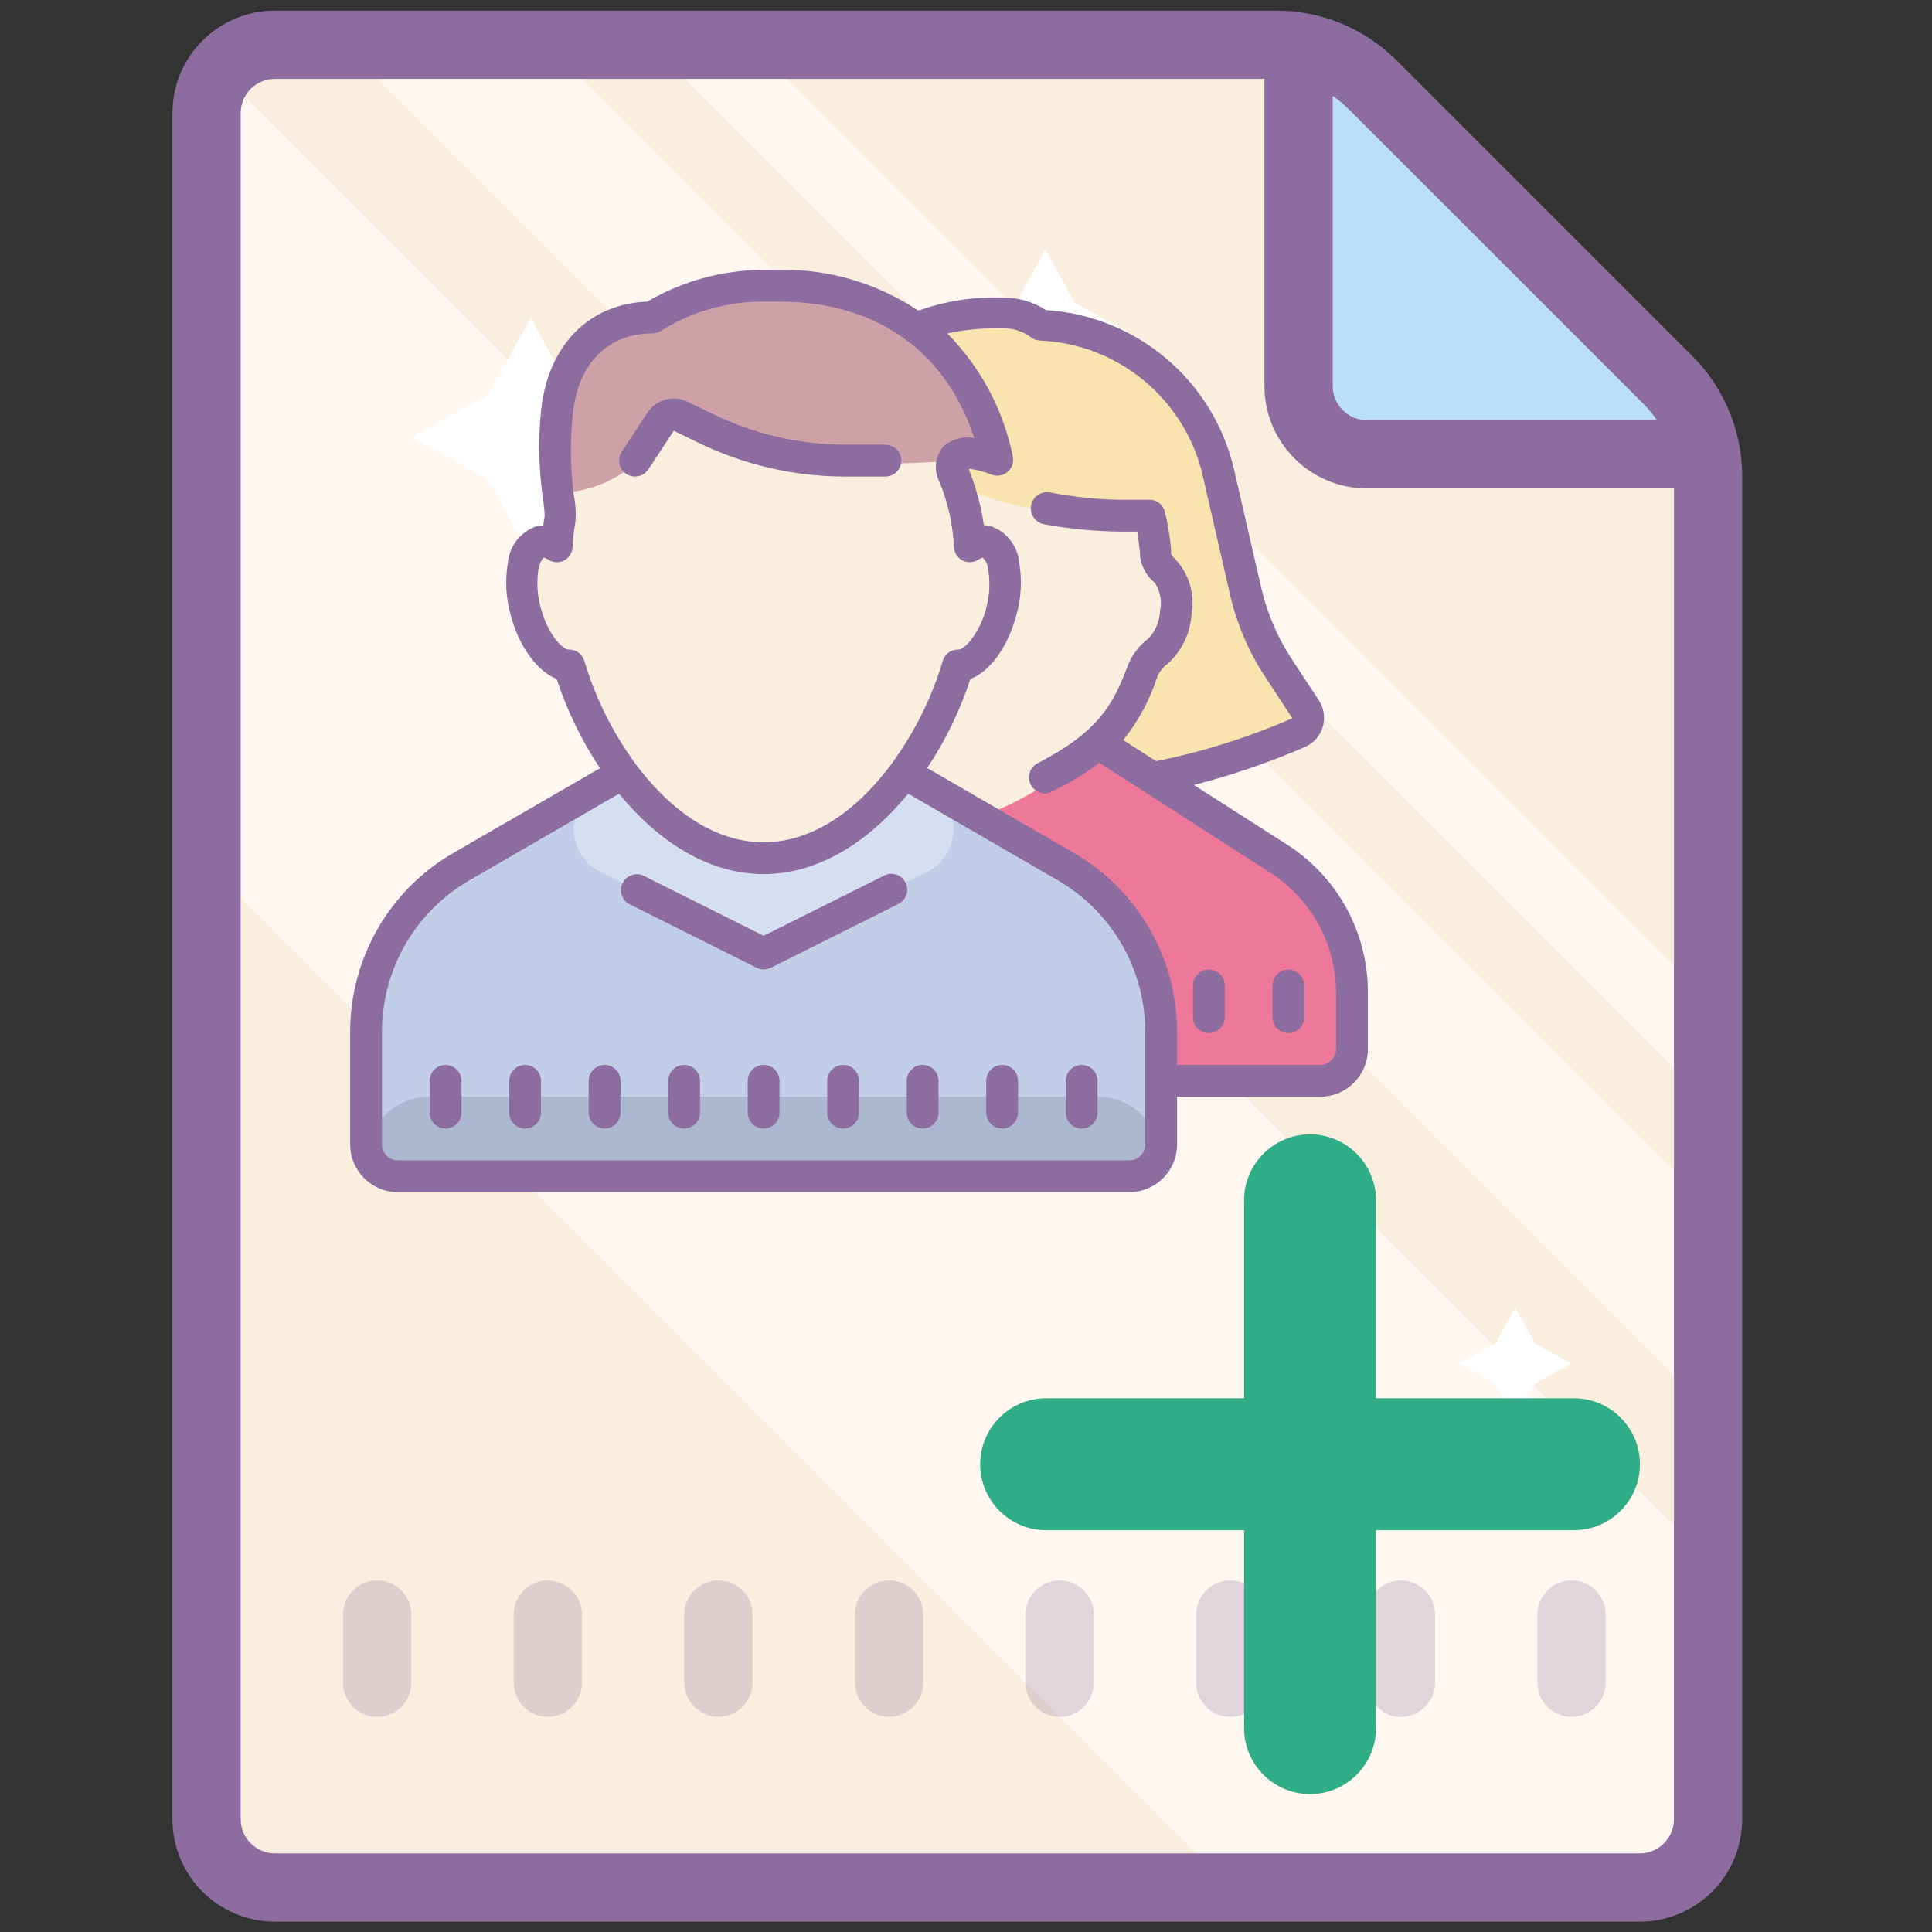 <?xml version="1.0" encoding="utf-8"?>
<svg viewBox="0 0 500 500" xmlns="http://www.w3.org/2000/svg">
  <rect x="0" y="0" width="500" height="500" fill="#333333" stroke="none"/>
  <g transform="matrix(2.613, 0, 0, 2.613, -657.164, -292.942)">
    <path style=" fill:#FAEFDE;" d="M 313.321 298.856 L 410.53 298.856 C 416.128 298.856 420.669 294.327 420.669 288.716 L 420.669 126.485 C 420.669 120.887 416.128 116.346 410.53 116.346 L 282.097 116.346 C 276.499 116.346 271.958 120.887 271.958 126.485 L 271.958 257.493 C 271.958 260.186 273.027 262.76 274.928 264.661 L 306.165 295.885 C 308.066 297.786 310.641 298.856 313.321 298.856 Z" transform="matrix(-1, 0, 0, -1, 692.627, 415.202)"/>
    <path style=" fill:#FFF7F0;" d="M 272.46 120.122 L 271.958 152.098 L 418.94 299.054 L 421.171 221.516 L 319.777 120.122 Z" transform="matrix(-1, 0, 0, -1, 693.129, 419.176)"/>
    <path style=" fill:#FFF7F0;" d="M 286.124 136.123 L 401.737 251.737 L 421.171 250.892 L 286.626 116.346 Z" transform="matrix(-1, 0, 0, -1, 707.295, 368.083)"/>
    <path style=" fill:#FFF7F0;" d="M 315.895 126.683 L 411.031 221.82 L 421.171 221.82 L 315.895 116.544 Z" transform="matrix(-1, 0, 0, -1, 737.066, 338.364)"/>
    <path style=" fill:#FFFFFF;" d="M 304.065 167.242 L 308.25 159.598 L 315.895 155.413 L 308.25 151.228 L 304.065 143.583 L 299.88 151.228 L 292.236 155.413 L 299.88 159.598 Z" transform="matrix(-1, 0, 0, -1, 608.131, 310.825)"/>
    <path style=" fill:#FFFFFF;" d="M 355.041 153.181 L 357.906 147.913 L 363.213 144.995 L 357.906 142.13 L 355.041 136.823 L 352.123 142.13 L 346.855 144.995 L 352.123 147.913 Z" transform="matrix(-1, 0, 0, -1, 710.068, 290.004)"/>
    <path style=" fill:#FFFFFF;" d="M 401.565 252.754 L 403.532 249.177 L 407.15 247.183 L 403.532 245.216 L 401.565 241.598 L 399.611 245.216 L 395.994 247.183 L 399.611 249.177 Z" transform="matrix(-1, 0, 0, -1, 803.144, 494.352)"/>
    <path style=" fill:#BBDEF9;" d="M 420.669 157.102 L 420.669 116.544 L 380.112 116.544 Z" transform="matrix(-1, 0, 0, -1, 800.781, 273.646)"/>
    <path style=" fill:#8D6C9F;" d="M 413.91 302.434 L 314.747 302.434 C 310.258 302.448 305.954 300.665 302.785 297.497 L 273.515 268.227 C 270.347 265.058 268.565 260.754 268.578 256.266 L 268.578 123.304 C 268.578 117.706 273.119 113.165 278.717 113.165 L 413.91 113.165 C 419.508 113.165 424.049 117.706 424.049 123.304 L 424.049 292.295 C 424.049 297.893 419.508 302.434 413.91 302.434 Z M 307.578 292.704 C 308.053 293.18 308.581 293.615 309.136 293.985 L 309.136 265.257 C 309.136 263.395 307.617 261.877 305.756 261.877 L 277.027 261.877 C 277.397 262.431 277.833 262.959 278.308 263.435 Z M 417.29 123.304 C 417.29 121.443 415.771 119.924 413.91 119.924 L 278.717 119.924 C 276.856 119.924 275.337 121.443 275.337 123.304 L 275.337 255.117 L 305.756 255.117 C 311.354 255.117 315.895 259.659 315.895 265.257 L 315.895 295.675 L 413.91 295.675 C 415.771 295.675 417.29 294.157 417.29 292.295 Z" transform="matrix(-1, 0, 0, -1, 692.627, 415.599)"/>
    <path style="fill: rgb(141, 108, 159); fill-opacity: 0.25;" d="M 407.15 282.155 C 405.288 282.155 403.77 280.637 403.77 278.775 L 403.77 272.015 C 403.77 270.154 405.288 268.636 407.15 268.636 C 409.011 268.636 410.53 270.154 410.53 272.015 L 410.53 278.775 C 410.53 280.637 409.011 282.155 407.15 282.155 Z" transform="matrix(-1, 0, 0, -1, 814.3, 550.791)"/>
    <path style="fill: rgb(141, 108, 159); fill-opacity: 0.25;" d="M 390.251 282.155 C 388.389 282.155 386.871 280.637 386.871 278.775 L 386.871 272.015 C 386.871 270.154 388.389 268.636 390.251 268.636 C 392.112 268.636 393.631 270.154 393.631 272.015 L 393.631 278.775 C 393.631 280.637 392.112 282.155 390.251 282.155 Z" transform="matrix(-1, 0, 0, -1, 780.502, 550.791)"/>
    <path style="fill: rgb(141, 108, 159); fill-opacity: 0.25;" d="M 373.352 282.155 C 371.49 282.155 369.972 280.637 369.972 278.775 L 369.972 272.015 C 369.972 270.154 371.49 268.636 373.352 268.636 C 375.214 268.636 376.732 270.154 376.732 272.015 L 376.732 278.775 C 376.732 280.637 375.214 282.155 373.352 282.155 Z" transform="matrix(-1, 0, 0, -1, 746.704, 550.791)"/>
    <path style="fill: rgb(141, 108, 159); fill-opacity: 0.25;" d="M 356.453 282.155 C 354.592 282.155 353.073 280.637 353.073 278.775 L 353.073 272.015 C 353.073 270.154 354.592 268.636 356.453 268.636 C 358.315 268.636 359.833 270.154 359.833 272.015 L 359.833 278.775 C 359.833 280.637 358.315 282.155 356.453 282.155 Z" transform="matrix(-1, 0, 0, -1, 712.906, 550.791)"/>
    <path style="fill: rgb(141, 108, 159); fill-opacity: 0.25;" d="M 339.554 282.155 C 337.693 282.155 336.174 280.637 336.174 278.775 L 336.174 272.015 C 336.174 270.154 337.693 268.636 339.554 268.636 C 341.416 268.636 342.934 270.154 342.934 272.015 L 342.934 278.775 C 342.934 280.637 341.416 282.155 339.554 282.155 Z" transform="matrix(-1, 0, 0, -1, 679.108, 550.791)"/>
    <path style="fill: rgb(141, 108, 159); fill-opacity: 0.25;" d="M 322.655 282.155 C 320.794 282.155 319.275 280.637 319.275 278.775 L 319.275 272.015 C 319.275 270.154 320.794 268.636 322.655 268.636 C 324.517 268.636 326.035 270.154 326.035 272.015 L 326.035 278.775 C 326.035 280.637 324.517 282.155 322.655 282.155 Z" transform="matrix(-1, 0, 0, -1, 645.31, 550.791)"/>
    <path style="fill: rgb(141, 108, 159); fill-opacity: 0.25;" d="M 305.755 282.155 C 303.894 282.155 302.376 280.637 302.376 278.775 L 302.376 272.015 C 302.376 270.154 303.894 268.636 305.755 268.636 C 307.617 268.636 309.135 270.154 309.135 272.015 L 309.135 278.775 C 309.135 280.637 307.617 282.155 305.755 282.155 Z" transform="matrix(-1, 0, 0, -1, 611.511, 550.791)"/>
    <path style="fill: rgb(141, 108, 159); fill-opacity: 0.25;" d="M 288.856 282.155 C 286.995 282.155 285.477 280.637 285.477 278.775 L 285.477 272.015 C 285.477 270.154 286.995 268.636 288.856 268.636 C 290.718 268.636 292.236 270.154 292.236 272.015 L 292.236 278.775 C 292.236 280.637 290.718 282.155 288.856 282.155 Z" transform="matrix(-1, 0, 0, -1, 577.713, 550.791)"/>
    <g transform="matrix(1.718, 0, 0, 1.718, 3.556, -357.553)">
      <g>
        <path d="M 233.088 361.216 L 222.949 361.216 L 222.949 371.355 C 222.949 373.217 221.431 374.735 219.569 374.735 C 217.708 374.735 216.189 373.217 216.189 371.355 L 216.189 361.216 L 206.05 361.216 C 204.188 361.216 202.67 359.697 202.67 357.836 C 202.67 355.974 204.188 354.456 206.05 354.456 L 216.189 354.456 L 216.189 344.317 C 216.189 342.455 217.708 340.937 219.569 340.937 C 221.431 340.937 222.949 342.455 222.949 344.317 L 222.949 354.456 L 233.088 354.456 C 234.95 354.456 236.468 355.974 236.468 357.836 C 236.468 359.697 234.95 361.216 233.088 361.216 Z" transform="matrix(-1, 0, 0, -1, 439.138, 715.672)" style="fill: rgb(47, 173, 135);"/>
      </g>
    </g>
    <g id="surface1" transform="matrix(1.575, 0, 0, 1.575, 286.178, 132.533)">
      <path style=" fill:#ED7899;" d="M 63 49.441 L 63 53 C 63 54.105 62.105 55 61 55 L 51 55 L 50.5 49.191 L 39.379 38.379 L 43.109 31.121 L 58.43 41 C 61.293 42.852 63.016 46.031 63 49.441 Z "/>
      <path style=" fill:#F9E3AE;" d="M 35.73 7.699 C 40.16 5.699 42.91 7.699 42.91 7.699 C 45.5 7.496 48.059 8.355 50 10.078 C 52.734 12.324 54.543 15.504 55.078 19 C 55.855 22.168 56.832 25.285 58 28.328 L 60 31.66 L 60 33.328 L 51 36.262 L 47.172 34 L 35.422 35.172 L 36.051 8 "/>
      <path style=" fill:#8D6C9F;" d="M 54 52 C 53.449 52 53 51.551 53 51 L 53 49 C 53 48.449 53.449 48 54 48 C 54.551 48 55 48.449 55 49 L 55 51 C 55 51.551 54.551 52 54 52 Z "/>
      <path style=" fill:#8D6C9F;" d="M 59 52 C 58.449 52 58 51.551 58 51 L 58 49 C 58 48.449 58.449 48 59 48 C 59.551 48 60 48.449 60 49 L 60 51 C 60 51.551 59.551 52 59 52 Z "/>
      <path style=" fill:#C2CDE7;" d="M 45 41.531 L 32 34 L 20 34 L 7 41.531 C 3.289 43.672 1 47.633 1 51.922 L 1 59 C 1 60.105 1.895 61 3 61 L 49 61 C 50.105 61 51 60.105 51 59 L 51 51.922 C 51 47.633 48.711 43.672 45 41.531 Z "/>
      <path style=" fill:#FAEFDE;" d="M 38.441 17.629 C 40.441 18.512 43.059 19.57 50 19.379 L 51.559 23.512 L 51.559 27.449 L 49.141 30.859 L 45 35.559 C 45 35.559 41.379 38.059 39.379 38.371 C 37.379 38.68 34.672 35.539 34.672 35.539 Z "/>
      <path style=" fill:#D6DFF2;" d="M 36.281 41.859 L 26 47 L 15.719 41.859 C 14.859 41.43 14.258 40.609 14.102 39.66 C 13.949 38.707 14.262 37.742 14.941 37.059 L 15 37 L 37 37 L 37.059 37.059 C 37.738 37.742 38.051 38.707 37.898 39.66 C 37.742 40.609 37.141 41.43 36.281 41.859 Z "/>
      <path style=" fill:#ACB7D0;" d="M 47 56 L 5 56 C 2.789 56 1 57.789 1 60 C 1 60.551 1.449 61 2 61 L 50 61 C 50.551 61 51 60.551 51 60 C 51 57.789 49.211 56 47 56 Z "/>
      <path style=" fill:#FAEFDE;" d="M 40 21.141 C 39.625 21.066 39.234 21.156 38.93 21.391 C 38.875 19.883 38.559 18.398 38 17 C 37.078 14.488 40.66 16 40.66 16 C 39.301 9.711 34.75 5 27 5 L 26 5 C 23.523 4.996 21.098 5.688 19 7 C 15.691 7 13.379 9.25 13 13 C 12.621 16.75 13.359 18.922 13.219 19.711 C 13.109 20.266 13.039 20.824 13 21.391 C 12.715 21.176 12.352 21.086 12 21.141 C 10.93 21.43 10.531 23.391 11.102 25.52 C 11.621 27.52 12.789 28.879 13.801 28.879 C 15.57 35 20.371 41 26 41 C 31.629 41 36.43 35 38.23 28.879 C 39.23 28.879 40.398 27.48 40.93 25.52 C 41.5 23.379 41.102 21.422 40 21.141 Z "/>
      <path style=" fill:#CDA1A7;" d="M 13.512 18 C 16.5 17.797 19.078 15.828 20.059 13 C 23.059 14 24.059 17 38.059 16 C 39.449 15.898 39.66 16.391 40.059 16 C 40.461 15.609 39.34 14 40.059 14.07 C 38.172 8.281 33.531 5 27.121 5 L 26.059 5 C 23.676 4.992 21.34 5.648 19.309 6.898 C 19.129 7.035 18.906 7.109 18.68 7.109 C 15.68 7.109 13.68 9.109 13.371 12.5 C 13.191 14.312 13.234 16.137 13.5 17.941 Z "/>
      <path style=" fill:#8D6C9F;" d="M 59 40.199 L 53.059 36.398 C 55.453 35.781 57.793 34.98 60.059 34 C 60.594 33.762 61 33.301 61.164 32.738 C 61.328 32.176 61.238 31.57 60.922 31.078 L 59.199 28.461 C 58.297 27.078 57.648 25.547 57.281 23.941 L 55.578 16.531 C 54.27 10.953 49.465 6.895 43.75 6.531 C 42.969 6.02 42.055 5.75 41.121 5.75 C 39.289 5.672 37.457 5.949 35.73 6.57 C 33.148 4.844 30.105 3.945 27 4 L 26 4 C 23.43 4.012 20.906 4.699 18.691 6 C 15 6.141 12.422 8.762 12 12.898 C 11.816 14.766 11.863 16.645 12.141 18.5 C 12.191 18.832 12.223 19.164 12.23 19.5 L 12.141 20.07 C 11.996 20.074 11.852 20.094 11.711 20.129 C 10.723 20.469 10.023 21.352 9.922 22.391 C 9.73 23.508 9.793 24.652 10.102 25.738 C 10.641 27.738 11.762 29.23 12.988 29.738 C 13.641 31.723 14.555 33.605 15.711 35.34 L 6.488 40.672 C 2.473 42.992 0 47.281 0 51.922 L 0 59 C 0 60.656 1.344 62 3 62 L 49 62 C 50.656 62 52 60.656 52 59 L 52 56 L 61 56 C 62.656 56 64 54.656 64 53 L 64 49.441 C 64.008 45.711 62.125 42.234 59 40.199 Z M 14.73 28.602 C 14.602 28.16 14.188 27.863 13.73 27.879 C 13.43 27.879 12.488 27.102 11.988 25.262 C 11.766 24.469 11.715 23.641 11.84 22.828 C 11.949 22.32 12.129 22.121 12.18 22.102 C 12.277 22.125 12.367 22.164 12.449 22.219 C 12.75 22.418 13.129 22.441 13.449 22.281 C 13.77 22.113 13.977 21.789 13.988 21.43 C 14.012 20.914 14.066 20.398 14.16 19.891 C 14.211 19.344 14.184 18.789 14.078 18.25 C 13.844 16.543 13.816 14.812 14 13.102 C 14.309 9.91 16.191 8 19 8 C 19.215 8 19.426 7.93 19.602 7.801 C 21.52 6.609 23.738 5.984 26 6 L 27 6 C 33.07 6 37.449 9.102 39.25 14.578 C 38.578 14.453 37.883 14.629 37.352 15.059 C 36.777 15.688 36.664 16.613 37.07 17.359 C 37.598 18.656 37.902 20.031 37.969 21.43 C 37.984 21.789 38.191 22.113 38.512 22.281 C 38.828 22.441 39.211 22.418 39.512 22.219 C 39.594 22.168 39.684 22.129 39.781 22.102 C 39.977 22.297 40.094 22.555 40.121 22.828 C 40.254 23.641 40.215 24.469 40 25.262 C 39.824 25.984 39.5 26.664 39.051 27.262 C 38.719 27.68 38.41 27.879 38.262 27.879 C 37.801 27.863 37.387 28.16 37.262 28.602 C 36.656 30.637 35.746 32.566 34.559 34.328 C 34.191 34.891 33.789 35.43 33.352 35.941 C 31.34 38.352 28.781 40 26 40 C 23.219 40 20.66 38.352 18.641 35.941 C 18.203 35.43 17.797 34.891 17.43 34.328 C 16.246 32.566 15.336 30.637 14.73 28.602 Z M 50 59 C 50 59.551 49.551 60 49 60 L 3 60 C 2.449 60 2 59.551 2 59 L 2 51.922 C 2 47.996 4.094 44.367 7.488 42.398 L 16.91 36.941 C 19.328 39.91 22.5 42 26 42 C 29.5 42 32.672 39.91 35.09 36.941 L 44.512 42.398 C 47.906 44.367 50 47.996 50 51.922 Z M 62 53 C 62 53.551 61.551 54 61 54 L 52 54 L 52 51.922 C 52 47.281 49.527 42.992 45.512 40.672 L 36.289 35.328 C 37.441 33.594 38.355 31.711 39 29.73 C 40.23 29.27 41.352 27.73 41.891 25.73 C 42.199 24.641 42.262 23.496 42.07 22.379 C 41.965 21.34 41.266 20.457 40.281 20.121 C 40.141 20.082 39.996 20.062 39.852 20.059 C 39.68 18.883 39.371 17.727 38.93 16.621 L 38.93 16.512 C 39.402 16.57 39.867 16.691 40.309 16.871 C 40.652 17.012 41.047 16.953 41.332 16.715 C 41.617 16.477 41.746 16.102 41.672 15.738 C 41.078 12.812 39.648 10.125 37.551 8 C 38.723 7.75 39.922 7.645 41.121 7.68 C 41.734 7.684 42.328 7.883 42.82 8.25 C 42.98 8.371 43.176 8.441 43.379 8.449 C 48.332 8.664 52.531 12.164 53.629 17 L 55.328 24.41 C 55.75 26.25 56.496 28 57.531 29.578 L 59.25 32.199 C 56.496 33.402 53.625 34.305 50.68 34.898 L 48.609 33.57 C 49.57 32.383 50.297 31.027 50.762 29.57 C 50.914 29.238 51.152 28.949 51.449 28.738 C 52.32 27.934 52.844 26.824 52.91 25.641 C 53.133 24.406 52.762 23.141 51.91 22.219 C 51.672 22 51.629 21.879 51.621 21.82 L 51.621 21.578 C 51.555 20.766 51.418 19.953 51.219 19.16 C 51.086 18.727 50.672 18.438 50.219 18.461 L 48.32 18.461 C 46.871 18.426 45.426 18.273 44 18 C 43.449 17.902 42.918 18.27 42.82 18.82 C 42.719 19.371 43.086 19.902 43.641 20 C 45.203 20.285 46.789 20.441 48.379 20.461 L 49.5 20.461 C 49.57 20.922 49.629 21.461 49.672 21.801 L 49.672 22.039 C 49.766 22.684 50.098 23.27 50.602 23.68 C 50.945 24.203 51.062 24.84 50.93 25.449 C 50.906 26.094 50.652 26.703 50.211 27.172 C 49.633 27.605 49.184 28.188 48.91 28.859 C 48 31.301 47.109 33 43.289 35 C 42.945 35.148 42.715 35.477 42.688 35.852 C 42.664 36.223 42.848 36.582 43.168 36.773 C 43.488 36.969 43.891 36.965 44.211 36.77 C 45.234 36.273 46.211 35.684 47.121 35 L 57.891 41.93 C 60.438 43.578 61.984 46.402 62 49.441 Z "/>
      <path style=" fill:#8D6C9F;" d="M 33.551 42.109 L 26 45.879 L 18.449 42.102 C 17.961 41.875 17.379 42.078 17.137 42.562 C 16.898 43.047 17.082 43.633 17.559 43.891 L 25.559 47.891 C 25.84 48.027 26.168 48.027 26.449 47.891 L 34.449 43.891 C 34.781 43.738 35.004 43.418 35.031 43.055 C 35.055 42.691 34.883 42.34 34.578 42.141 C 34.27 41.945 33.883 41.926 33.559 42.102 Z "/>
      <path style=" fill:#8D6C9F;" d="M 41 54 C 40.449 54 40 54.449 40 55 L 40 57 C 40 57.551 40.449 58 41 58 C 41.551 58 42 57.551 42 57 L 42 55 C 42 54.449 41.551 54 41 54 Z "/>
      <path style=" fill:#8D6C9F;" d="M 46 54 C 45.449 54 45 54.449 45 55 L 45 57 C 45 57.551 45.449 58 46 58 C 46.551 58 47 57.551 47 57 L 47 55 C 47 54.449 46.551 54 46 54 Z "/>
      <path style=" fill:#8D6C9F;" d="M 36 54 C 35.449 54 35 54.449 35 55 L 35 57 C 35 57.551 35.449 58 36 58 C 36.551 58 37 57.551 37 57 L 37 55 C 37 54.449 36.551 54 36 54 Z "/>
      <path style=" fill:#8D6C9F;" d="M 31 54 C 30.449 54 30 54.449 30 55 L 30 57 C 30 57.551 30.449 58 31 58 C 31.551 58 32 57.551 32 57 L 32 55 C 32 54.449 31.551 54 31 54 Z "/>
      <path style=" fill:#8D6C9F;" d="M 26 54 C 25.449 54 25 54.449 25 55 L 25 57 C 25 57.551 25.449 58 26 58 C 26.551 58 27 57.551 27 57 L 27 55 C 27 54.449 26.551 54 26 54 Z "/>
      <path style=" fill:#8D6C9F;" d="M 21 54 C 20.449 54 20 54.449 20 55 L 20 57 C 20 57.551 20.449 58 21 58 C 21.551 58 22 57.551 22 57 L 22 55 C 22 54.449 21.551 54 21 54 Z "/>
      <path style=" fill:#8D6C9F;" d="M 16 54 C 15.449 54 15 54.449 15 55 L 15 57 C 15 57.551 15.449 58 16 58 C 16.551 58 17 57.551 17 57 L 17 55 C 17 54.449 16.551 54 16 54 Z "/>
      <path style=" fill:#8D6C9F;" d="M 11 54 C 10.449 54 10 54.449 10 55 L 10 57 C 10 57.551 10.449 58 11 58 C 11.551 58 12 57.551 12 57 L 12 55 C 12 54.449 11.551 54 11 54 Z "/>
      <path style=" fill:#8D6C9F;" d="M 6 54 C 5.449 54 5 54.449 5 55 L 5 57 C 5 57.551 5.449 58 6 58 C 6.551 58 7 57.551 7 57 L 7 55 C 7 54.449 6.551 54 6 54 Z "/>
      <path style=" fill:#8D6C9F;" d="M 17.91 17 C 17.543 17 17.207 16.797 17.035 16.473 C 16.859 16.148 16.879 15.758 17.078 15.449 L 18.68 13 C 19.234 12.156 20.324 11.859 21.23 12.301 L 22.789 13.059 C 25.383 14.328 28.227 14.988 31.109 15 L 33.66 15 C 34.211 15 34.66 15.449 34.66 16 C 34.66 16.551 34.211 17 33.66 17 L 31.109 17 C 27.922 16.996 24.777 16.273 21.91 14.879 L 20.352 14.121 L 18.75 16.551 C 18.562 16.832 18.25 17 17.91 17 Z "/>
    </g>
  </g>
  <g transform="matrix(5.052, 0, 0, 5.052, -770.226, -1428.848)" style="">
    <g>
      <path d="M 233.088 361.216 L 222.949 361.216 L 222.949 371.355 C 222.949 373.217 221.431 374.735 219.569 374.735 C 217.708 374.735 216.189 373.217 216.189 371.355 L 216.189 361.216 L 206.05 361.216 C 204.188 361.216 202.67 359.697 202.67 357.836 C 202.67 355.974 204.188 354.456 206.05 354.456 L 216.189 354.456 L 216.189 344.317 C 216.189 342.455 217.708 340.937 219.569 340.937 C 221.431 340.937 222.949 342.455 222.949 344.317 L 222.949 354.456 L 233.088 354.456 C 234.95 354.456 236.468 355.974 236.468 357.836 C 236.468 359.697 234.95 361.216 233.088 361.216 Z" transform="matrix(-1, 0, 0, -1, 439.138, 715.672)" style="fill: rgb(47, 173, 135);"/>
    </g>
  </g>
</svg>